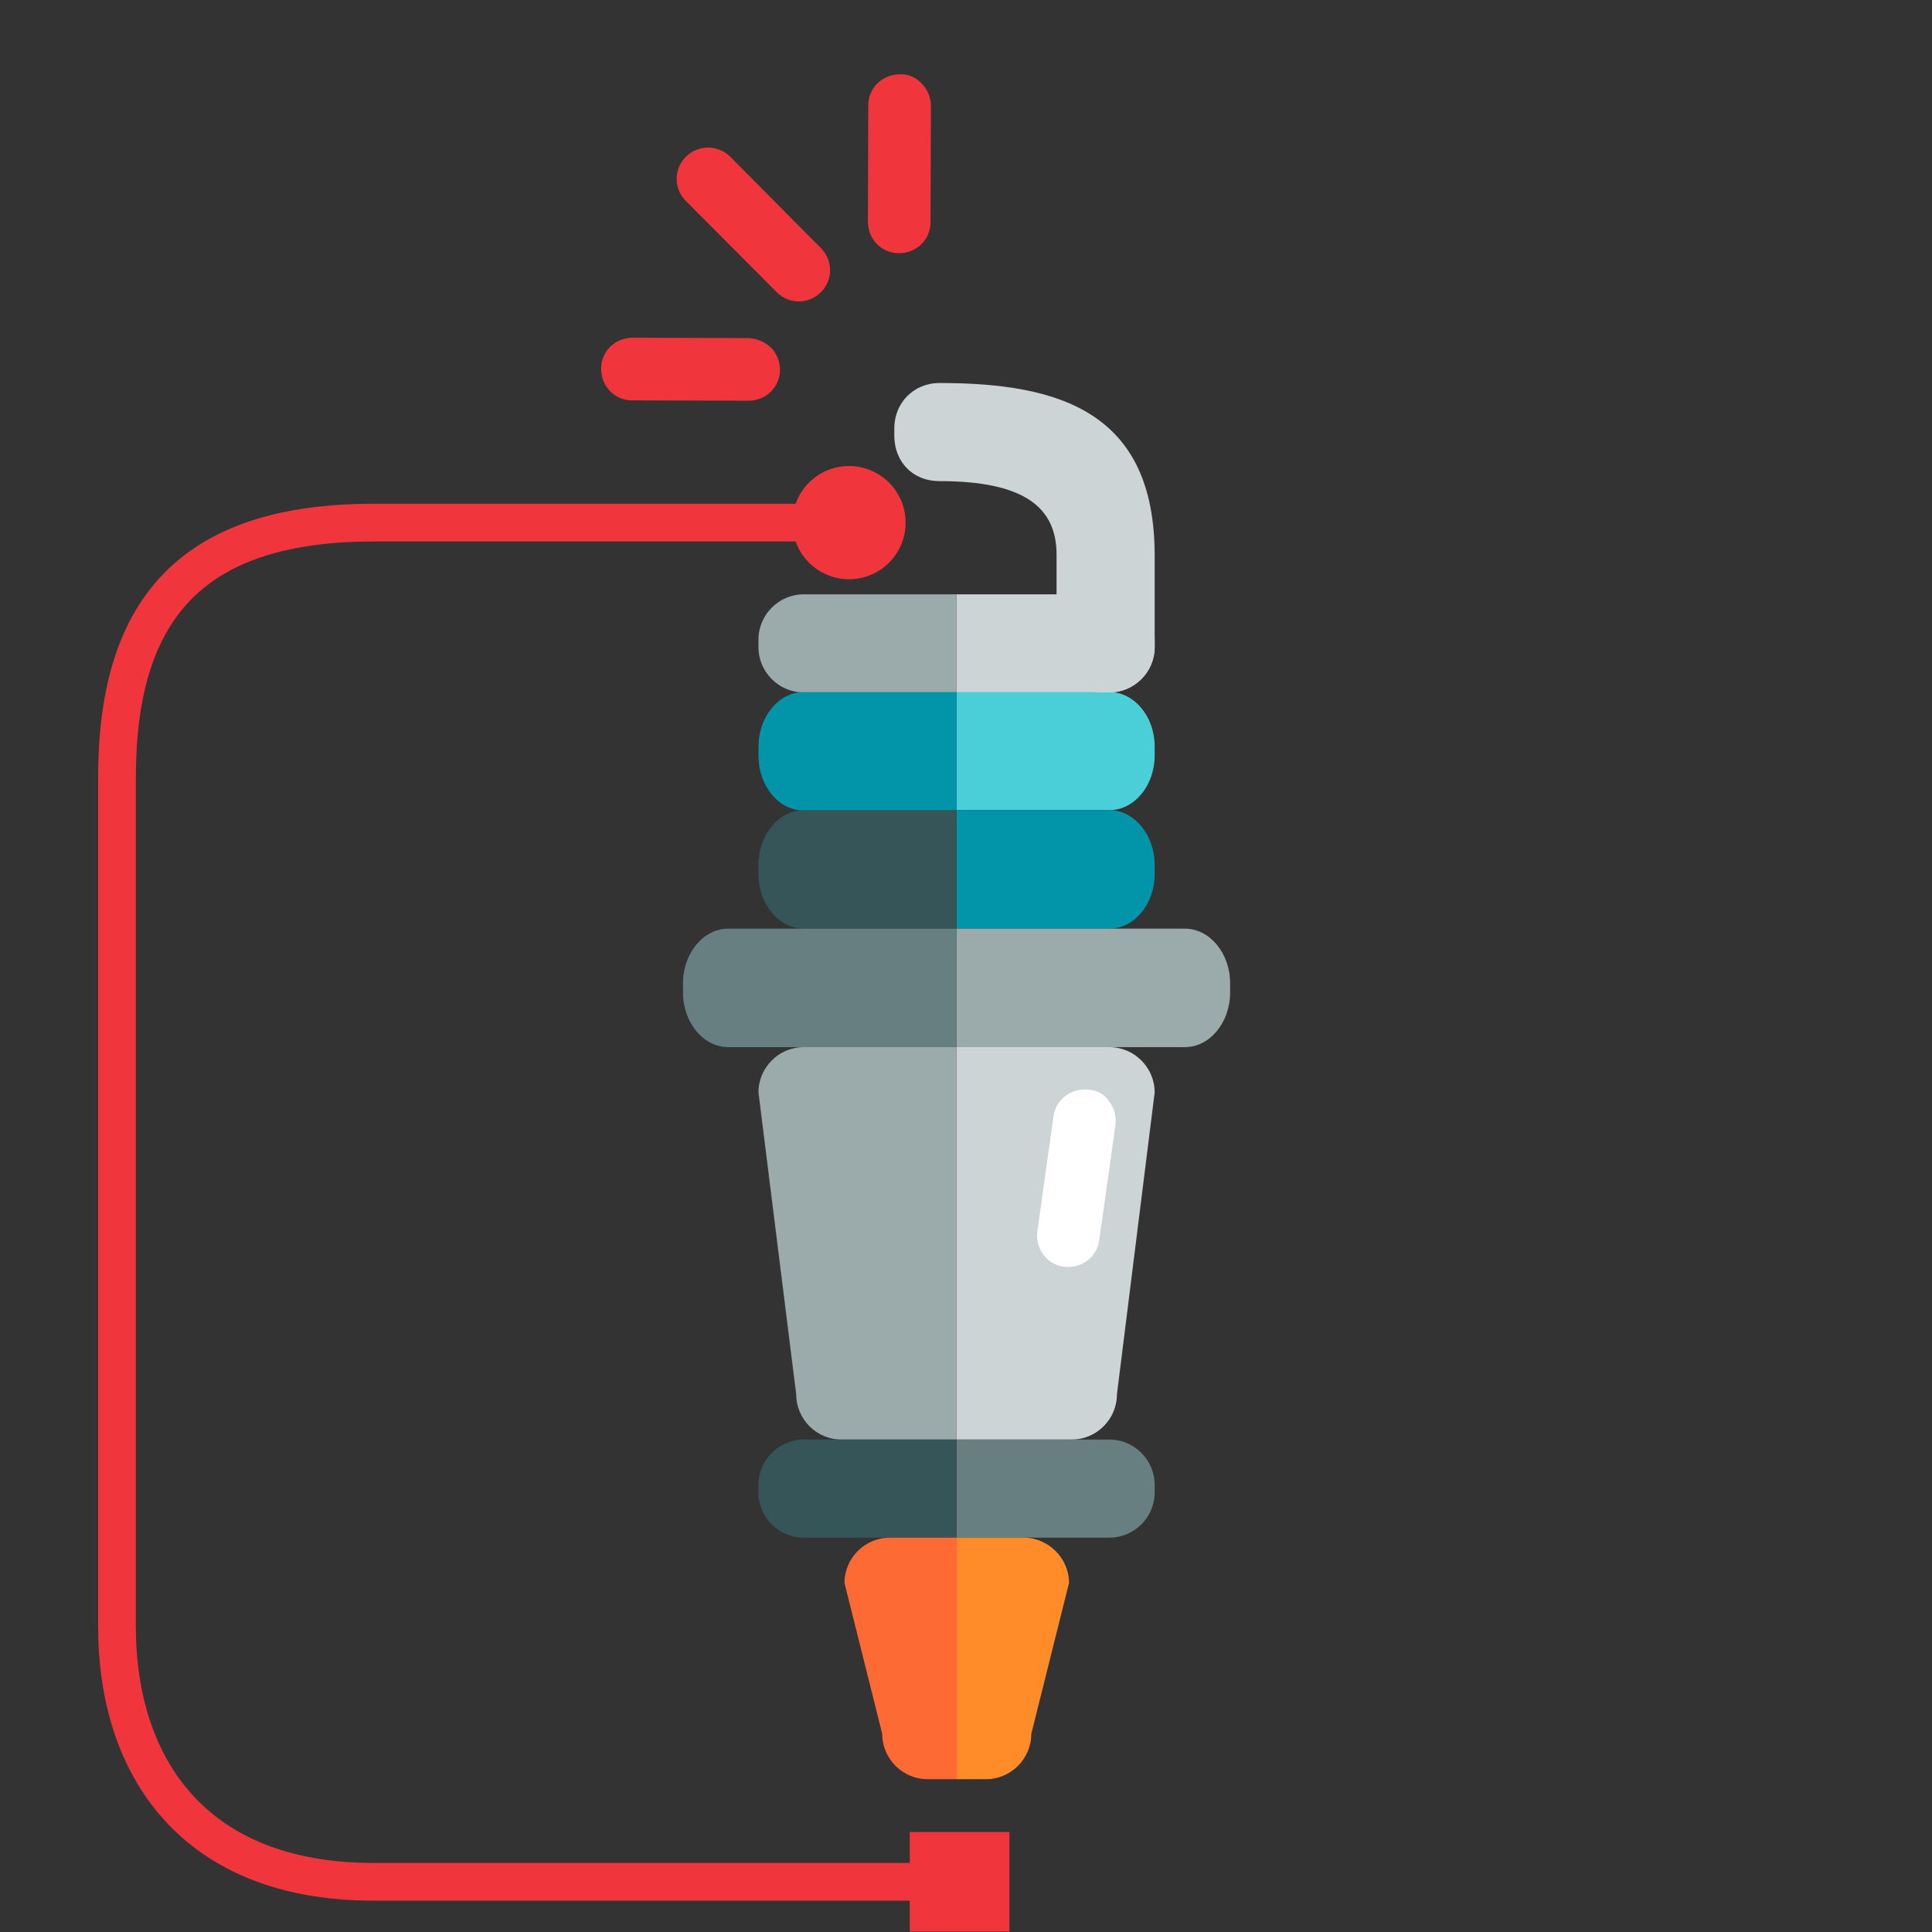 <?xml version="1.0" encoding="utf-8"?>
<!-- Generator: Adobe Illustrator 19.0.0, SVG Export Plug-In . SVG Version: 6.00 Build 0)  -->
<svg version="1.1" id="Layer_1" xmlns="http://www.w3.org/2000/svg" xmlns:xlink="http://www.w3.org/1999/xlink" x="0px" y="0px"
	 viewBox="206 -206 512 512" style="enable-background:new 206 -206 512 512;" xml:space="preserve">
<rect x="206" y="-206" width="512" height="512" fill="#333333" stroke="none"/>
<style type="text/css">
	.st0{fill:#CDD4D5;}
	.st1{fill:#9BAAAB;}
	.st2{fill:#4ACFD9;}
	.st3{fill:#0295AA;}
	.st4{fill:#365558;}
	.st5{fill:#687F82;}
	.st6{fill:#FF8C29;}
	.st7{fill:#FD6A33;}
	.st8{fill:#F0353D;}
	.st9{fill:none;stroke:#F0353D;stroke-width:10;stroke-linecap:round;stroke-linejoin:round;}
	.st10{fill:#FFFFFF;}
</style>
<path class="st0" d="M500-48.5h-40.5v26H500c6.6,0,12-5.4,12-12v-2C512-43.1,506.6-48.5,500-48.5z"/>
<path class="st1" d="M419-48.5c-6.6,0-12,5.4-12,12v2c0,6.6,5.4,12,12,12h40.5v-26H419z"/>
<path class="st2" d="M500-22.6h-40.5V8.7H500c6.6,0,12-6.5,12-14.5v-2.4C512-16.1,506.6-22.6,500-22.6z"/>
<path class="st3" d="M419-22.6c-6.6,0-12,6.5-12,14.5v2.4c0,8,5.4,14.5,12,14.5h40.5v-31.4H419z"/>
<path class="st3" d="M500,8.7h-40.5v31.4H500c6.6,0,12-6.5,12-14.5v-2.4C512,15.3,506.6,8.7,500,8.7z"/>
<path class="st4" d="M419,8.7c-6.6,0-12,6.5-12,14.5v2.4c0,8,5.4,14.5,12,14.5h40.5V8.7H419z"/>
<path class="st1" d="M520,40.1h-60.5v31.4H520c6.6,0,12-6.5,12-14.5v-2.4C532,46.6,526.6,40.1,520,40.1z"/>
<path class="st5" d="M399,40.1c-6.6,0-12,6.5-12,14.5V57c0,8,5.4,14.5,12,14.5h60.5V40.1H399z"/>
<path class="st0" d="M500,71.5h-40.5v104H490c6.6,0,12-5.4,12-12l10-80C512,76.9,506.6,71.5,500,71.5z"/>
<path class="st1" d="M419,71.5c-6.6,0-12,5.4-12,12l10,80c0,6.6,5.4,12,12,12h30.5v-104C459.5,71.5,419,71.5,419,71.5z"/>
<path class="st5" d="M500,175.5h-40.5v26H500c6.6,0,12-5.4,12-12v-2C512,180.9,506.6,175.5,500,175.5z"/>
<path class="st4" d="M419,175.5c-6.6,0-12,5.4-12,12v2c0,6.6,5.4,12,12,12h40.5v-26H419z"/>
<path class="st6" d="M477.3,201.5h-17.8v64h7.8c6.6,0,12-5.4,12-12l10-40C489.3,206.9,483.8,201.5,477.3,201.5z"/>
<path class="st7" d="M441.8,201.5c-6.6,0-12,5.4-12,12l10,40c0,6.6,5.4,12,12,12h7.8v-64H441.8z"/>
<path class="st0" d="M455-104.5c32,0,57,7.8,57,45.7c0,8,0,23.8,0,23.8v0.5c0,6.6-5.4,12-12,12h-2c-6.6,0-12-5.4-12-12v-1
	c0,0,0-16.2,0-23.5c0-12.5-8.5-19.5-31-19.5c-7.4,0-12-5.4-12-12v-2C443-99.1,448-104.5,455-104.5z"/>
<path class="st8" d="M399.5-164.5l24.1,24.3c3.2,3.3,3.2,8.4-0.1,11.7c-3.3,3.2-8.4,3.2-11.7-0.1l-24.1-24.2
	c-3.2-3.3-3.2-8.4,0.1-11.7C391.1-167.7,396.2-167.7,399.5-164.5z"/>
<path class="st8" d="M450.3-183.8c1.5,1.5,2.4,3.6,2.4,5.9l-0.1,30.8c0,4.6-3.7,8.2-8.4,8.2c-4.6,0-8.2-3.7-8.2-8.4l0.1-30.8
	c0-4.6,3.7-8.2,8.4-8.2C446.8-186.4,448.9-185.4,450.3-183.8z"/>
<path class="st8" d="M410.3-113.9c1.5,1.5,2.4,3.6,2.4,5.9c0,4.6-3.7,8.2-8.4,8.2l-30.8-0.1c-4.6,0-8.2-3.7-8.2-8.4
	c0-4.6,3.7-8.2,8.4-8.2l30.8,0.1C406.8-116.2,408.7-115.4,410.3-113.9z"/>
<g>
	<g>
		<path class="st9" d="M461,292.7c0,0-83,0-156,0c-47.5,0-68-30.2-68-67.7c0-70.4,0-167,0-224.8c0-43.5,18.5-67.7,68-67.7
			c80,0,126.7,0,126.7,0"/>
		<g>
			<rect x="447.1" y="279.5" class="st8" width="26.4" height="26.4"/>
		</g>
		<g>
			<circle class="st8" cx="431" cy="-67.5" r="15"/>
		</g>
	</g>
</g>
<path class="st10" d="M500,86c1.3,1.7,1.9,3.9,1.6,6.2l-4.3,30.5c-0.6,4.5-4.8,7.6-9.4,7c-4.5-0.6-7.6-4.8-7-9.4l4.3-30.5
	c0.6-4.5,4.8-7.6,9.4-7C496.9,82.9,498.9,84.2,500,86z"/>
</svg>
